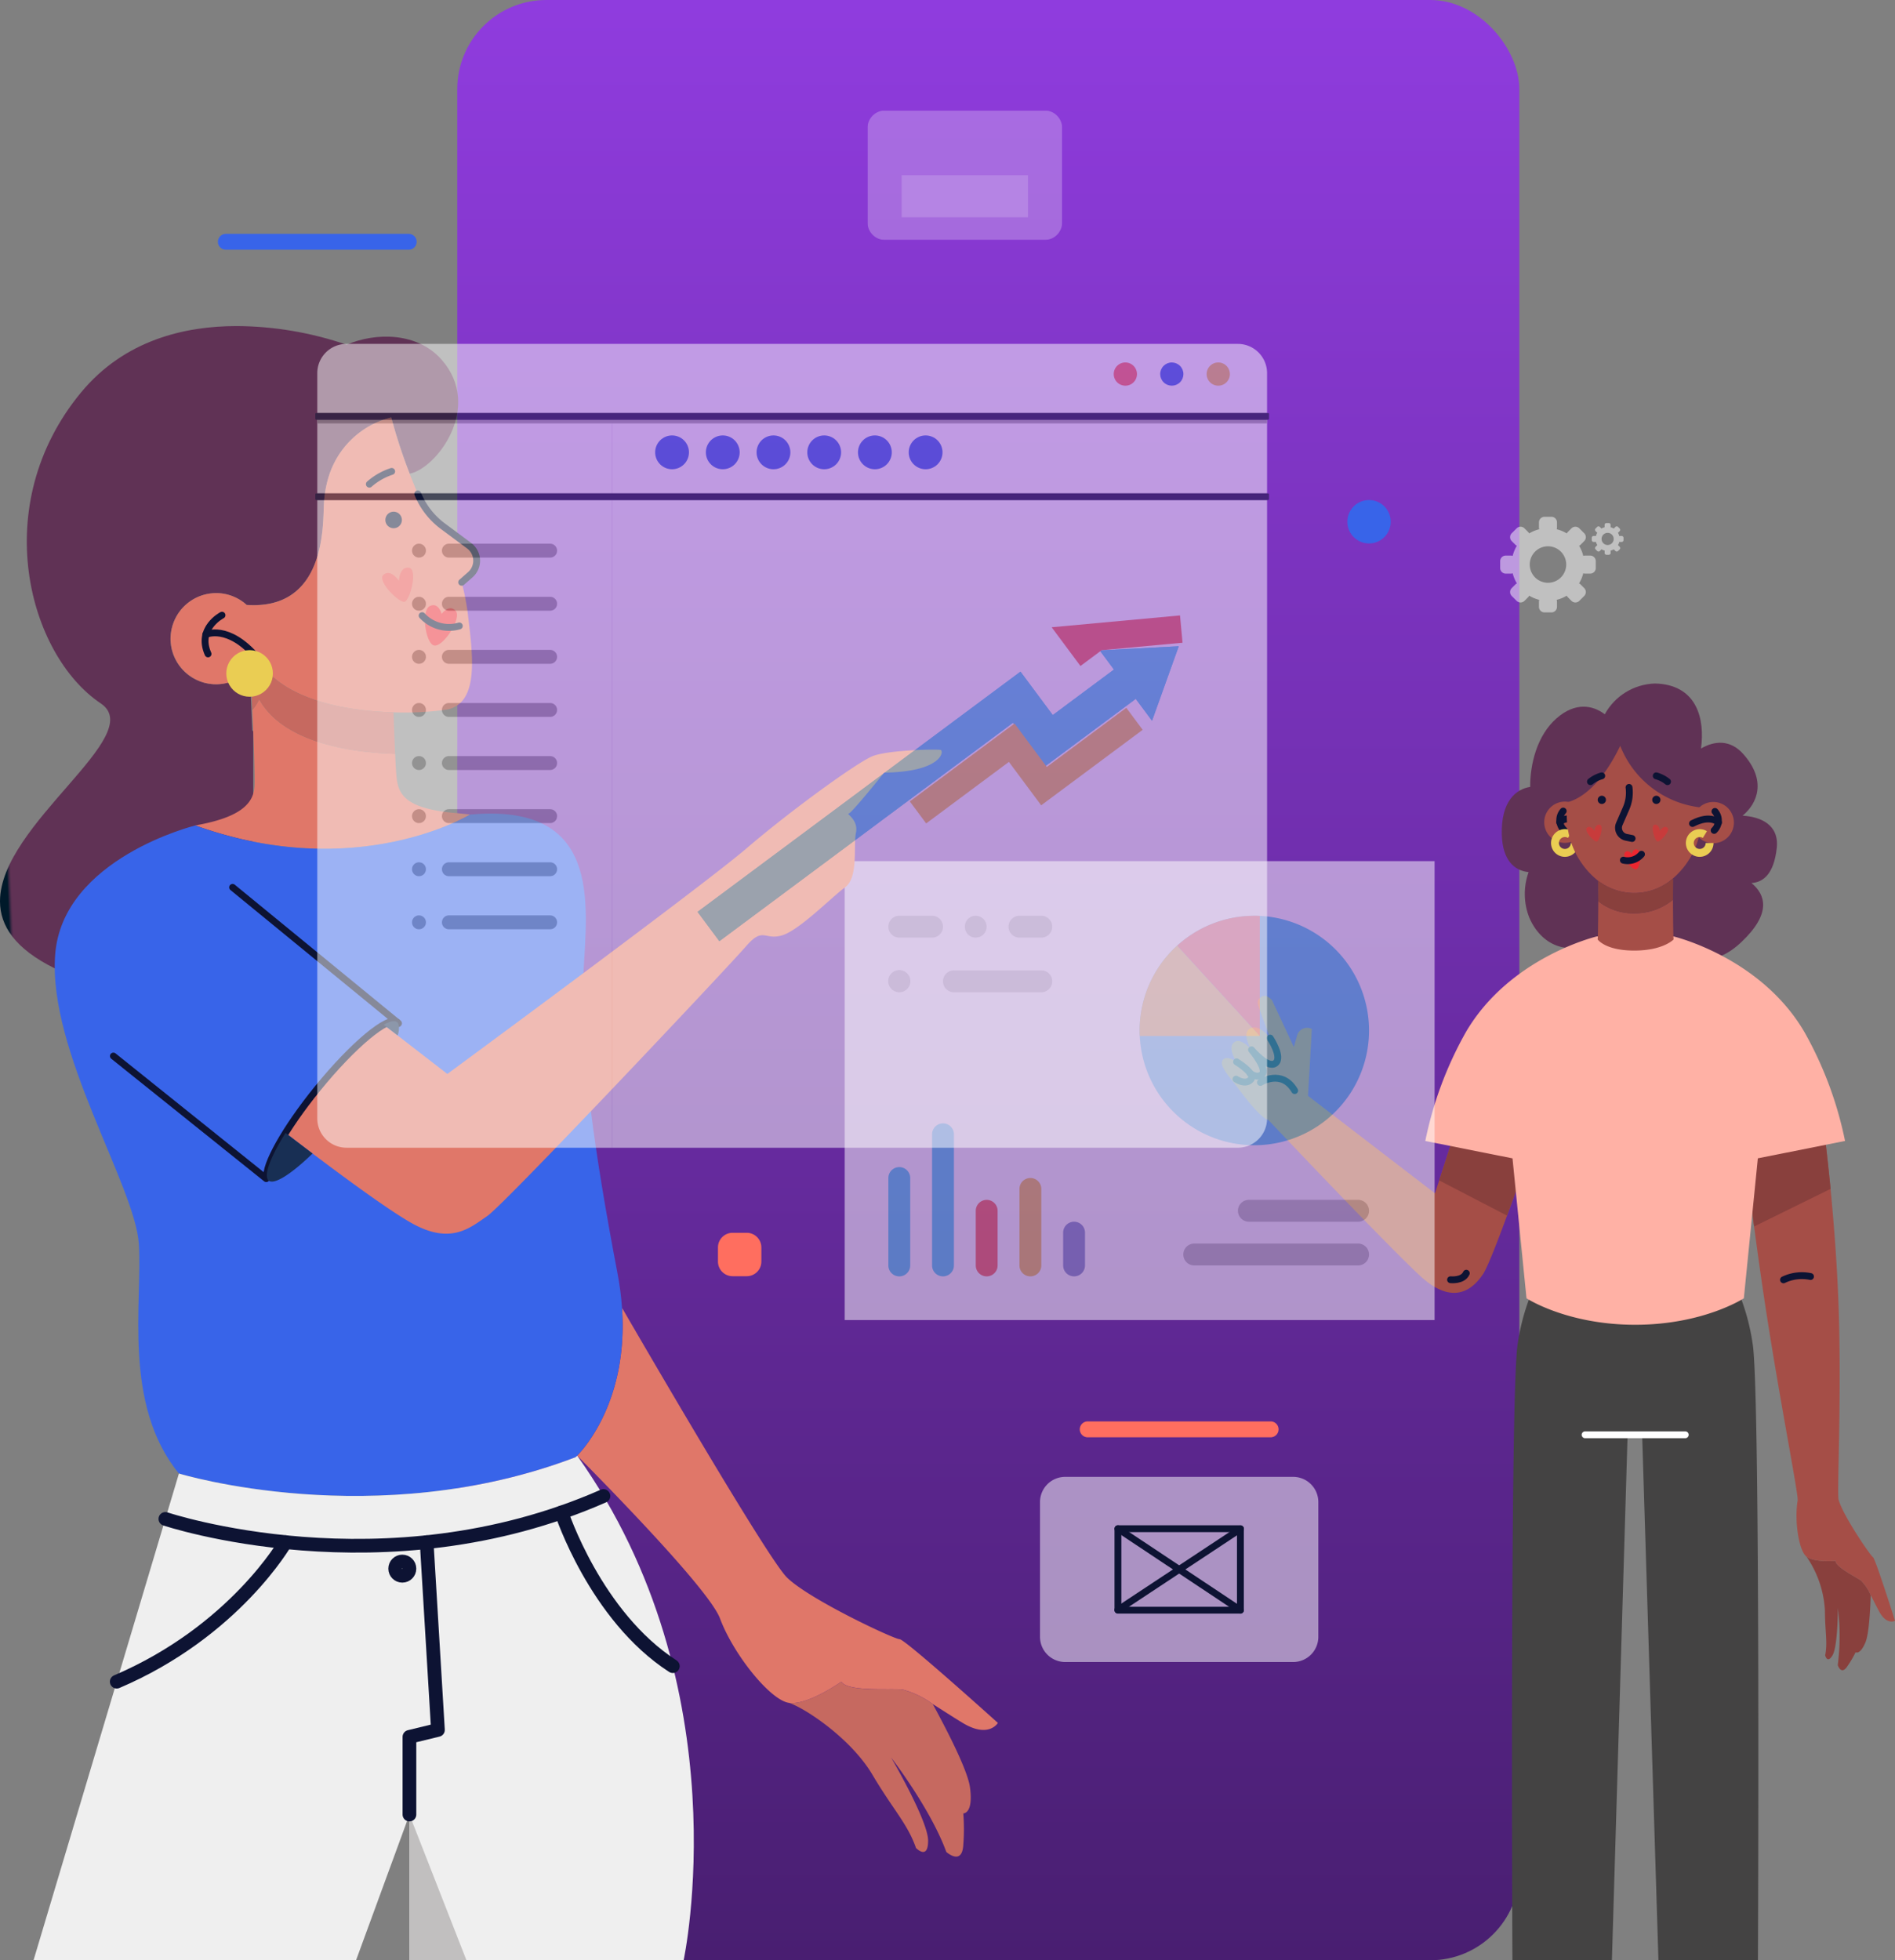 <svg xmlns="http://www.w3.org/2000/svg" xmlns:xlink="http://www.w3.org/1999/xlink" width="276.559" height="286" viewBox="0 0 276.559 286">
  <rect x="0" y="0" width="276.559" height="286" fill="#808080" stroke="none"/>
  <defs>
    <linearGradient id="linear-gradient" x1="0.5" x2="0.5" y2="1" gradientUnits="objectBoundingBox">
      <stop offset="0" stop-color="#903cdf"/>
      <stop offset="1" stop-color="#481e70"/>
    </linearGradient>
    <clipPath id="clip-path">
      <rect id="Rectángulo_424504" data-name="Rectángulo 424504" width="276.559" height="269.881" fill="none"/>
    </clipPath>
    <clipPath id="clip-path-3">
      <rect id="Rectángulo_424471" data-name="Rectángulo 424471" width="28.408" height="18.894" fill="none"/>
    </clipPath>
    <clipPath id="clip-path-5">
      <rect id="Rectángulo_424470" data-name="Rectángulo 424470" width="18.435" height="6.131" fill="none"/>
    </clipPath>
    <clipPath id="clip-path-7">
      <path id="Trazado_1066295" data-name="Trazado 1066295" d="M56.462,31.3a1.16,1.16,0,1,0,0,2.32h26.69a1.16,1.16,0,0,0,0-2.32Z" transform="translate(-55.302 -31.297)" fill="none"/>
    </clipPath>
    <linearGradient id="linear-gradient-2" x1="-1.096" y1="108.566" x2="-1.076" y2="108.566" gradientUnits="objectBoundingBox">
      <stop offset="0" stop-color="#389ee9"/>
      <stop offset="0.003" stop-color="#389ee9"/>
      <stop offset="1" stop-color="#3864e9"/>
    </linearGradient>
    <clipPath id="clip-path-9">
      <rect id="Rectángulo_424474" data-name="Rectángulo 424474" width="40.618" height="27.015" fill="none"/>
    </clipPath>
    <clipPath id="clip-path-10">
      <path id="Rectángulo_424478" data-name="Rectángulo 424478" d="M3.167,0h0A3.168,3.168,0,0,1,6.334,3.168v0A3.167,3.167,0,0,1,3.168,6.334h0A3.167,3.167,0,0,1,0,3.168v0A3.167,3.167,0,0,1,3.167,0Z" fill="none"/>
    </clipPath>
    <linearGradient id="linear-gradient-3" x1="-31.043" y1="33.634" x2="-30.952" y2="33.634" xlink:href="#linear-gradient-2"/>
    <clipPath id="clip-path-12">
      <rect id="Rectángulo_424479" data-name="Rectángulo 424479" width="17.996" height="13.949" fill="none"/>
    </clipPath>
    <clipPath id="clip-path-13">
      <path id="Trazado_1066305" data-name="Trazado 1066305" d="M396.2,149.888c-1.767-1.34-4.288-1.793-7.008.567-2.884,2.5-3.9,6.732-3.878,10.033-2.1.319-4.267,2.132-4.142,6.945.1,3.828,1.914,5.3,3.911,5.485a9.419,9.419,0,0,0,.107,6.659c1.973,4.553,6.47,5.545,9.459,3.161a3.933,3.933,0,0,0,2.906,4.161c4.906,1.8,8.141-.428,9.532-3.471,2.045,2.359,5.157,3.391,9.075-.325,4.369-4.143,3.529-6.869,1.447-8.59,1.744-.108,3.286-1.354,3.69-5.122.366-3.415-2.386-4.553-4.985-4.706,2.157-1.781,3.563-5.115.081-9.011-1.906-2.132-4.2-1.922-6.152-.788.582-4.27-.561-9.038-6.179-9.46-.194-.015-.386-.022-.577-.022a8.647,8.647,0,0,0-7.286,4.484" transform="translate(-381.168 -145.404)" fill="none"/>
    </clipPath>
    <linearGradient id="linear-gradient-4" x1="-3.641" y1="3.397" x2="-3.631" y2="3.397" gradientUnits="objectBoundingBox">
      <stop offset="0" stop-color="#00192a"/>
      <stop offset="0.297" stop-color="#27233b"/>
      <stop offset="0.585" stop-color="#462b49"/>
      <stop offset="0.829" stop-color="#593051"/>
      <stop offset="1" stop-color="#603255"/>
    </linearGradient>
    <linearGradient id="linear-gradient-5" x1="-56.062" y1="40.872" x2="-55.92" y2="40.872" gradientUnits="objectBoundingBox">
      <stop offset="0" stop-color="#eaa653"/>
      <stop offset="0.997" stop-color="#eacd53"/>
      <stop offset="1" stop-color="#eacd53"/>
    </linearGradient>
    <clipPath id="clip-path-15">
      <rect id="Rectángulo_424482" data-name="Rectángulo 424482" width="2.24" height="2.459" fill="none"/>
    </clipPath>
    <linearGradient id="linear-gradient-6" x1="-60.936" y1="40.872" x2="-60.793" y2="40.872" xlink:href="#linear-gradient-5"/>
    <clipPath id="clip-path-17">
      <rect id="Rectángulo_424485" data-name="Rectángulo 424485" width="86.091" height="66.959" fill="none"/>
    </clipPath>
    <clipPath id="clip-path-18">
      <path id="Trazado_1066355" data-name="Trazado 1066355" d="M11.843,64.366c-13.615,16.443-7.726,38.287,2.863,45.39C21.637,114.406.046,127.35,0,138.587v.07c.014,3.525,2.161,6.88,7.989,9.755,20.523,9.827,28.967-2.258,28.967-2.258v-32.3l-.144-.171-.393-8.874a6.615,6.615,0,0,1-4.594,2.146c-.223.01-.443.007-.661,0h-.027c-.211-.013-.42-.036-.626-.067l-.044-.006c-.2-.033-.4-.075-.592-.125l-.058-.014c-.19-.05-.376-.11-.559-.177l-.065-.023c-.18-.067-.355-.144-.528-.227l-.069-.032c-.169-.083-.334-.175-.5-.272l-.07-.042q-.237-.147-.462-.315l-.067-.05c-.148-.113-.29-.232-.428-.356l-.063-.058q-.2-.189-.392-.394l-.056-.063c-.124-.139-.242-.283-.354-.433-.016-.021-.032-.043-.048-.064-.111-.152-.216-.308-.315-.47l-.038-.066c-.1-.164-.189-.332-.273-.506l-.028-.062q-.124-.266-.227-.543l-.018-.054c-.067-.19-.127-.384-.177-.58,0-.014-.006-.029-.01-.043-.05-.2-.091-.409-.122-.619,0-.007,0-.016,0-.024-.03-.216-.052-.435-.062-.658v0h0q-.008-.179-.006-.359c0-.056.007-.11.01-.165,0-.108.01-.215.018-.322s.02-.213.035-.319c.016-.122.035-.243.058-.363.015-.078.031-.155.049-.231.034-.152.074-.3.117-.449.011-.035.022-.07.034-.1A6.648,6.648,0,0,1,30,93.844l.056-.012c.183-.041.367-.079.556-.105.11-.016.222-.021.333-.031s.2-.024.3-.028h.022l.022,0c.113,0,.224,0,.336,0h.109c.07,0,.139,0,.207,0,.12.006.237.024.355.037.1.012.2.018.3.034.118.019.234.048.351.074.1.021.193.036.287.062.117.03.229.071.343.108.091.029.183.053.271.087.116.043.226.1.339.144.083.036.168.067.249.107.116.056.226.121.338.184.073.041.149.078.221.121.118.072.231.154.344.233.059.041.122.079.181.122q.254.19.488.4c11.525.766,11.109-11.568,11.265-14.646a16.21,16.21,0,0,1,.825-4.457,12.809,12.809,0,0,1,9-8.264,77.629,77.629,0,0,0,2.692,8.223c3.927-.762,10.7-9.692,4.691-16.594-3.555-4.082-9.688-4.035-13.887-2.22A50.4,50.4,0,0,0,34.557,54.7c-7.611,0-16.4,2.045-22.714,9.669" transform="translate(0 -54.697)" fill="none"/>
    </clipPath>
    <linearGradient id="linear-gradient-7" x1="0.052" y1="2.25" x2="0.06" y2="2.25" xlink:href="#linear-gradient-4"/>
    <clipPath id="clip-path-20">
      <path id="Trazado_1066362" data-name="Trazado 1066362" d="M74.511,178.541s-16.5,10.093-40.106,1.594c0,0-19.389,4.781-20.452,18.858s11.686,33.731,12.218,42.23S23.78,264.6,32.014,274.688c0,0,28.685,8.765,57.9-2.39,0,0,.081-.075.223-.221,1.261-1.3,7.45-8.393,6.543-21.564a42.248,42.248,0,0,0-.658-5.04c-3.452-18.061-5.312-31.872-5.046-41.965.252-9.569,3.6-25.107-13.478-25.109-.935,0-1.928.047-2.989.143" transform="translate(-13.891 -178.398)" fill="none"/>
    </clipPath>
    <linearGradient id="linear-gradient-8" x1="-0.083" y1="1.592" x2="-0.076" y2="1.592" xlink:href="#linear-gradient-2"/>
    <clipPath id="clip-path-22">
      <rect id="Rectángulo_424490" data-name="Rectángulo 424490" width="4.527" height="5.005" fill="none"/>
    </clipPath>
    <clipPath id="clip-path-23">
      <path id="Trazado_1066372" data-name="Trazado 1066372" d="M60.811,136.931a3.4,3.4,0,1,0,.152,0c-.051,0-.1,0-.152,0" transform="translate(-57.556 -136.928)" fill="none"/>
    </clipPath>
    <linearGradient id="linear-gradient-9" x1="-4.523" y1="26.602" x2="-4.444" y2="26.602" xlink:href="#linear-gradient-5"/>
    <clipPath id="clip-path-25">
      <rect id="Rectángulo_424502" data-name="Rectángulo 424502" width="139.188" height="117.277" fill="none"/>
    </clipPath>
    <clipPath id="clip-path-26">
      <path id="Trazado_1066389" data-name="Trazado 1066389" d="M297.86,65.641a1.695,1.695,0,1,1-1.7-1.7,1.7,1.7,0,0,1,1.7,1.7" transform="translate(-294.47 -63.946)" fill="none"/>
    </clipPath>
    <linearGradient id="linear-gradient-10" x1="-49.953" y1="68.76" x2="-49.783" y2="68.76" xlink:href="#linear-gradient-2"/>
    <clipPath id="clip-path-27">
      <path id="Trazado_1066395" data-name="Trazado 1066395" d="M171.219,84.922a2.467,2.467,0,1,1-2.467-2.467,2.467,2.467,0,0,1,2.467,2.467" transform="translate(-166.285 -82.455)" fill="none"/>
    </clipPath>
    <linearGradient id="linear-gradient-11" x1="-19.378" y1="45.088" x2="-19.262" y2="45.088" xlink:href="#linear-gradient-2"/>
    <clipPath id="clip-path-28">
      <path id="Trazado_1066396" data-name="Trazado 1066396" d="M184.09,84.922a2.467,2.467,0,1,1-2.467-2.467,2.467,2.467,0,0,1,2.467,2.467" transform="translate(-179.156 -82.455)" fill="none"/>
    </clipPath>
    <linearGradient id="linear-gradient-12" x1="-20.878" y1="45.088" x2="-20.762" y2="45.088" xlink:href="#linear-gradient-2"/>
    <clipPath id="clip-path-29">
      <path id="Trazado_1066397" data-name="Trazado 1066397" d="M196.96,84.922a2.467,2.467,0,1,1-2.467-2.467,2.467,2.467,0,0,1,2.467,2.467" transform="translate(-192.027 -82.455)" fill="none"/>
    </clipPath>
    <linearGradient id="linear-gradient-13" x1="-22.381" y1="45.088" x2="-22.264" y2="45.088" xlink:href="#linear-gradient-2"/>
    <clipPath id="clip-path-30">
      <path id="Trazado_1066398" data-name="Trazado 1066398" d="M209.832,84.922a2.467,2.467,0,1,1-2.467-2.467,2.467,2.467,0,0,1,2.467,2.467" transform="translate(-204.898 -82.455)" fill="none"/>
    </clipPath>
    <linearGradient id="linear-gradient-14" x1="-23.881" y1="45.088" x2="-23.764" y2="45.088" xlink:href="#linear-gradient-2"/>
    <clipPath id="clip-path-31">
      <path id="Trazado_1066399" data-name="Trazado 1066399" d="M222.7,84.922a2.467,2.467,0,1,1-2.467-2.467,2.467,2.467,0,0,1,2.467,2.467" transform="translate(-217.769 -82.455)" fill="none"/>
    </clipPath>
    <linearGradient id="linear-gradient-15" x1="-25.381" y1="45.088" x2="-25.264" y2="45.088" xlink:href="#linear-gradient-2"/>
    <clipPath id="clip-path-32">
      <path id="Trazado_1066400" data-name="Trazado 1066400" d="M235.573,84.922a2.467,2.467,0,1,1-2.467-2.467,2.467,2.467,0,0,1,2.467,2.467" transform="translate(-230.639 -82.455)" fill="none"/>
    </clipPath>
    <linearGradient id="linear-gradient-16" x1="-26.878" y1="45.088" x2="-26.761" y2="45.088" xlink:href="#linear-gradient-2"/>
    <clipPath id="clip-path-33">
      <rect id="Rectángulo_424501" data-name="Rectángulo 424501" width="138.613" height="1.026" fill="none"/>
    </clipPath>
  </defs>
  <g id="Grupo_1229974" data-name="Grupo 1229974" transform="translate(-1007.04 -3130.225)">
    <rect id="Rectángulo_423677" data-name="Rectángulo 423677" width="155" height="286" rx="13" transform="translate(1073.774 3130.225)" fill="url(#linear-gradient)"/>
    <g id="Grupo_1229897" data-name="Grupo 1229897" transform="translate(974.156 3146.921)">
      <g id="Grupo_1229898" data-name="Grupo 1229898" transform="translate(32.884 -0.578)">
        <g id="Grupo_1229973" data-name="Grupo 1229973" clip-path="url(#clip-path)">
          <g id="Grupo_1229910" data-name="Grupo 1229910">
            <g id="Grupo_1229909" data-name="Grupo 1229909" clip-path="url(#clip-path)">
              <g id="Grupo_1229908" data-name="Grupo 1229908" transform="translate(126.606)" opacity="0.5">
                <g id="Grupo_1229907" data-name="Grupo 1229907">
                  <g id="Grupo_1229906" data-name="Grupo 1229906" clip-path="url(#clip-path-3)">
                    <g id="Grupo_1229899" data-name="Grupo 1229899" opacity="0.5">
                      <g id="Grupo_1229898-2" data-name="Grupo 1229898">
                        <g id="Grupo_1229897-2" data-name="Grupo 1229897" clip-path="url(#clip-path-3)">
                          <path id="Trazado_1066294" data-name="Trazado 1066294" d="M246.021,18.894H222.756a2.571,2.571,0,0,1-2.571-2.571V2.571A2.571,2.571,0,0,1,222.756,0h23.265a2.571,2.571,0,0,1,2.571,2.571V16.323a2.571,2.571,0,0,1-2.571,2.571" transform="translate(-220.185)" fill="#fff"/>
                        </g>
                      </g>
                    </g>
                    <g id="Grupo_1229905" data-name="Grupo 1229905" transform="translate(4.986 9.447)" opacity="0.5">
                      <g id="Grupo_1229904" data-name="Grupo 1229904">
                        <g id="Grupo_1229903" data-name="Grupo 1229903" clip-path="url(#clip-path-5)">
                          <g id="Grupo_1229902" data-name="Grupo 1229902" style="mix-blend-mode: multiply;isolation: isolate">
                            <g id="Grupo_1229901" data-name="Grupo 1229901">
                              <g id="Grupo_1229900" data-name="Grupo 1229900" clip-path="url(#clip-path-5)">
                                <rect id="Rectángulo_424468" data-name="Rectángulo 424468" width="18.435" height="6.131" fill="#fff"/>
                              </g>
                            </g>
                          </g>
                        </g>
                      </g>
                    </g>
                  </g>
                </g>
              </g>
            </g>
          </g>
          <g id="Grupo_1229912" data-name="Grupo 1229912" transform="translate(31.799 17.996)">
            <g id="Grupo_1229911" data-name="Grupo 1229911" clip-path="url(#clip-path-7)">
              <rect id="Rectángulo_424473" data-name="Rectángulo 424473" width="29.01" height="2.32" transform="translate(0 0)" fill="url(#linear-gradient-2)"/>
            </g>
          </g>
          <g id="Grupo_1229917" data-name="Grupo 1229917">
            <g id="Grupo_1229916" data-name="Grupo 1229916" clip-path="url(#clip-path)">
              <path id="Trazado_1066296" data-name="Trazado 1066296" d="M301.91,334.951H275.22a1.16,1.16,0,1,1,0-2.321h26.69a1.16,1.16,0,1,1,0,2.321" transform="translate(-116.476 -141.368)" fill="#ff6e5f"/>
              <g id="Grupo_1229915" data-name="Grupo 1229915" transform="translate(151.781 199.355)" opacity="0.5">
                <g id="Grupo_1229914" data-name="Grupo 1229914">
                  <g id="Grupo_1229913" data-name="Grupo 1229913" clip-path="url(#clip-path-9)">
                    <path id="Trazado_1066297" data-name="Trazado 1066297" d="M300.907,373.719H267.643a3.677,3.677,0,0,1-3.677-3.677V350.381a3.676,3.676,0,0,1,3.677-3.677h33.265a3.676,3.676,0,0,1,3.677,3.677v19.662a3.677,3.677,0,0,1-3.677,3.677" transform="translate(-263.967 -346.704)" fill="#fff"/>
                  </g>
                </g>
              </g>
              <rect id="Rectángulo_424475" data-name="Rectángulo 424475" width="17.873" height="11.887" transform="translate(163.153 206.919)" fill="none" stroke="#0d1333" stroke-linecap="round" stroke-linejoin="round" stroke-width="1"/>
              <line id="Línea_4666" data-name="Línea 4666" x2="17.873" y2="11.887" transform="translate(163.153 206.919)" fill="none" stroke="#0d1333" stroke-linecap="round" stroke-linejoin="round" stroke-width="1"/>
              <line id="Línea_4667" data-name="Línea 4667" x1="17.905" y2="11.837" transform="translate(163.137 206.943)" fill="none" stroke="#0d1333" stroke-linecap="round" stroke-linejoin="round" stroke-width="1"/>
            </g>
          </g>
          <g id="Grupo_1229919" data-name="Grupo 1229919" transform="translate(196.631 56.836)">
            <g id="Grupo_1229918" data-name="Grupo 1229918" clip-path="url(#clip-path-10)">
              <rect id="Rectángulo_424477" data-name="Rectángulo 424477" width="6.334" height="6.334" transform="translate(0)" fill="url(#linear-gradient-3)"/>
            </g>
          </g>
          <g id="Grupo_1229924" data-name="Grupo 1229924">
            <g id="Grupo_1229923" data-name="Grupo 1229923" clip-path="url(#clip-path)">
              <path id="Trazado_1066298" data-name="Trazado 1066298" d="M186.43,291.11h-2.069a2.139,2.139,0,0,1-2.133-2.132v-2.069a2.139,2.139,0,0,1,2.133-2.133h2.069a2.139,2.139,0,0,1,2.132,2.133v2.069a2.139,2.139,0,0,1-2.132,2.132" transform="translate(-77.447 -121.03)" fill="#ff6e5f"/>
              <g id="Grupo_1229922" data-name="Grupo 1229922" transform="translate(218.934 59.282)" opacity="0.5">
                <g id="Grupo_1229921" data-name="Grupo 1229921">
                  <g id="Grupo_1229920" data-name="Grupo 1229920" clip-path="url(#clip-path-12)">
                    <path id="Trazado_1066299" data-name="Trazado 1066299" d="M408.358,106.568h-.252a.271.271,0,0,0-.087.017,1.753,1.753,0,0,0-.2-.492.257.257,0,0,0,.074-.049l.178-.178a.27.27,0,0,0,0-.381l-.237-.237a.27.27,0,0,0-.381,0l-.178.178a.252.252,0,0,0-.048.073,1.742,1.742,0,0,0-.493-.205.264.264,0,0,0,.017-.085v-.252a.27.27,0,0,0-.269-.27h-.336a.27.27,0,0,0-.27.27v.252a.276.276,0,0,0,.017.085,1.735,1.735,0,0,0-.492.205.263.263,0,0,0-.048-.073l-.179-.178a.27.27,0,0,0-.381,0l-.237.237a.27.27,0,0,0,0,.381l.178.178a.26.26,0,0,0,.074.049,1.76,1.76,0,0,0-.2.492.272.272,0,0,0-.087-.017h-.252a.27.27,0,0,0-.269.27v.335a.27.27,0,0,0,.269.27h.252a.251.251,0,0,0,.089-.018,1.753,1.753,0,0,0,.205.492.257.257,0,0,0-.076.051l-.179.178a.27.27,0,0,0,0,.381l.237.237a.27.27,0,0,0,.381,0l.179-.178a.275.275,0,0,0,.051-.078,1.746,1.746,0,0,0,.49.2.263.263,0,0,0-.018.09v.252a.27.27,0,0,0,.27.27h.336a.27.27,0,0,0,.269-.27V108.8a.26.26,0,0,0-.018-.09,1.759,1.759,0,0,0,.49-.2.263.263,0,0,0,.052.077l.178.178a.27.27,0,0,0,.381,0l.237-.237a.269.269,0,0,0,0-.381l-.178-.178a.257.257,0,0,0-.077-.051,1.73,1.73,0,0,0,.205-.491.267.267,0,0,0,.089.018h.252a.27.27,0,0,0,.27-.27v-.335a.27.27,0,0,0-.27-.27m-2.048,1.318a.884.884,0,1,1,.884-.884.884.884,0,0,1-.884.884" transform="translate(-390.631 -103.774)" fill="#fff"/>
                    <path id="Trazado_1066300" data-name="Trazado 1066300" d="M393.9,108.759h-.759a.807.807,0,0,0-.254.044,5.273,5.273,0,0,0-.608-1.474.806.806,0,0,0,.209-.147l.536-.536a.81.81,0,0,0,0-1.147l-.714-.714a.81.81,0,0,0-1.147,0l-.536.536a.826.826,0,0,0-.145.206,5.271,5.271,0,0,0-1.474-.612.805.805,0,0,0,.043-.248v-.758a.811.811,0,0,0-.811-.811h-1.01a.811.811,0,0,0-.811.811v.758a.805.805,0,0,0,.043.248,5.271,5.271,0,0,0-1.474.612.8.8,0,0,0-.145-.206l-.536-.536a.81.81,0,0,0-1.147,0l-.714.714a.81.81,0,0,0,0,1.147l.536.536a.818.818,0,0,0,.209.147,5.281,5.281,0,0,0-.608,1.474.8.8,0,0,0-.254-.044h-.758a.811.811,0,0,0-.811.811v1.009a.81.81,0,0,0,.811.811h.758a.8.8,0,0,0,.258-.045,5.257,5.257,0,0,0,.612,1.471.792.792,0,0,0-.217.151l-.536.536a.812.812,0,0,0,0,1.147l.714.714a.811.811,0,0,0,1.147,0l.536-.536a.808.808,0,0,0,.153-.22,5.267,5.267,0,0,0,1.471.609.8.8,0,0,0-.048.264v.758a.811.811,0,0,0,.811.811h1.01a.811.811,0,0,0,.811-.811v-.758a.806.806,0,0,0-.048-.264,5.288,5.288,0,0,0,1.472-.609.805.805,0,0,0,.152.22l.536.536a.811.811,0,0,0,1.147,0l.714-.714a.811.811,0,0,0,0-1.147l-.536-.536a.8.8,0,0,0-.217-.151,5.277,5.277,0,0,0,.613-1.471.8.8,0,0,0,.258.045h.759a.811.811,0,0,0,.81-.811V109.57a.811.811,0,0,0-.81-.811m-6.165,3.967a2.661,2.661,0,1,1,2.661-2.661,2.661,2.661,0,0,1-2.661,2.661" transform="translate(-380.756 -103.1)" fill="#fff"/>
                  </g>
                </g>
              </g>
              <path id="Trazado_1066301" data-name="Trazado 1066301" d="M462.749,367.559s-3.1.266-4.241-.619a15.3,15.3,0,0,1,2.692,7.9c.013,3.167.413,4.58.035,6.5,0,0,.3,1.3,1.077-.01s.777-6.879.777-6.879a33.3,33.3,0,0,1-.018,8.32s.487,1.54,1.385.194a15.524,15.524,0,0,0,1.216-2.069s.653.438,1.444-1.454c.5-1.2.692-4.572.766-6.887a6.784,6.784,0,0,0-1.417-2.116c-.749-.547-3.715-1.969-3.715-2.88" transform="translate(-194.866 -155.95)" fill="#89403d"/>
              <path id="Trazado_1066302" data-name="Trazado 1066302" d="M454.165,258.848H442.237s1.448,13.262,3.487,26.472c2.065,13.377,4.72,26.709,4.583,27.483-.5,2.862.145,7.313,1.285,8.2s4.241.619,4.241.619c0,.91,2.966,2.333,3.715,2.88a6.784,6.784,0,0,1,1.417,2.116c.372.716.777,1.541,1.236,2.389,1.1,2.041,2.309,1.357,2.309,1.357s-2.861-9.071-3.219-9.281-4.425-6.135-5.016-8.41c-.255-.984.471-14.9,0-28.224-.459-13.085-2.114-25.6-2.114-25.6" transform="translate(-187.951 -110.011)" fill="#a54e47"/>
              <path id="Trazado_1066303" data-name="Trazado 1066303" d="M456.616,295.776a6.185,6.185,0,0,0-3.938.48" transform="translate(-192.389 -125.65)" fill="none" stroke="#0d1333" stroke-linecap="round" stroke-linejoin="round" stroke-width="1"/>
              <path id="Trazado_1066304" data-name="Trazado 1066304" d="M454.165,258.848H442.237s.658,6.022,1.711,13.989l11.162-5.491c-.5-5.1-.944-8.5-.944-8.5" transform="translate(-187.951 -110.011)" fill="#89403d"/>
            </g>
          </g>
          <g id="Grupo_1229926" data-name="Grupo 1229926" transform="translate(219.171 83.607)">
            <g id="Grupo_1229925" data-name="Grupo 1229925" clip-path="url(#clip-path-13)">
              <rect id="Rectángulo_424481" data-name="Rectángulo 424481" width="57.808" height="56.826" transform="matrix(0.5, -0.866, 0.866, 0.5, -18.869, 32.475)" fill="url(#linear-gradient-4)"/>
            </g>
          </g>
          <g id="Grupo_1229937" data-name="Grupo 1229937">
            <g id="Grupo_1229936" data-name="Grupo 1229936" clip-path="url(#clip-path)">
              <path id="Trazado_1066306" data-name="Trazado 1066306" d="M419.655,393.637h-14.52l-2.378-76.66h-2.123l-2.29,76.66H383.824s-.375-82.169.751-89.8a32.111,32.111,0,0,1,4.632-12.643c10.045,5.945,25.066,0,25.066,0a32.122,32.122,0,0,1,4.632,12.643c1.126,7.636.751,89.8.751,89.8" transform="translate(-163.1 -123.756)" fill="#444343"/>
              <line id="Línea_4668" data-name="Línea 4668" x1="14.619" transform="translate(231.33 193.215)" fill="none" stroke="#fff" stroke-linecap="round" stroke-linejoin="round" stroke-width="1"/>
              <path id="Trazado_1066307" data-name="Trazado 1066307" d="M356.594,242.793a25.6,25.6,0,0,1-11.51-1.241l-3.862,11.912-18.532-14.227.564-9.751a1.507,1.507,0,0,0-2.152.946l-.478,1.681-3.19-6.838s-.814-.917-1.443-.539-.721.727-.591,1.238,1.776,4.841,1.776,4.841-1.68-2.183-2.963-1.385.243,3.092.243,3.092-1.567-1.885-2.561-1.088.361,2.845.361,2.845-1.333-.965-1.935-.341.169,1.661,1.711,3.589c.52.651,3.48,4.843,4.888,5.246,0,0,16.245,17.2,21.993,22.6,1.7,1.6,5.886,5.046,9.339-.152,1.607-2.419,8.582-22.9,8.344-22.424" transform="translate(-131.799 -95.474)" fill="#a54e47"/>
              <path id="Trazado_1066308" data-name="Trazado 1066308" d="M380.039,255.289a25.612,25.612,0,0,1-11.51-1.241l-3.25,10.024,9.9,5.137c2.394-6.505,5-14.215,4.855-13.92" transform="translate(-155.244 -107.971)" fill="#89403d"/>
              <path id="Trazado_1066309" data-name="Trazado 1066309" d="M320.226,235.374s1.879,2.826.753,3.672-3.473-1.965-3.473-1.965,2.452,2.893,1.47,3.638c-.735.558-1.676-.2-1.676-.2" transform="translate(-134.853 -100.034)" fill="none" stroke="#0d1333" stroke-linecap="round" stroke-linejoin="round" stroke-width="1"/>
              <path id="Trazado_1066310" data-name="Trazado 1066310" d="M319.908,246.164s3.122-2,5,1.192" transform="translate(-135.961 -104.356)" fill="none" stroke="#0d1333" stroke-linecap="round" stroke-linejoin="round" stroke-width="1"/>
              <path id="Trazado_1066311" data-name="Trazado 1066311" d="M313.712,243.919s1.359.923,2.156.068-2.073-2.59-2.073-2.59" transform="translate(-133.328 -102.593)" fill="none" stroke="#0d1333" stroke-linecap="round" stroke-linejoin="round" stroke-width="1"/>
              <path id="Trazado_1066312" data-name="Trazado 1066312" d="M368.164,295.984s1.791.2,2.3-.947" transform="translate(-156.47 -125.391)" fill="none" stroke="#0d1333" stroke-linecap="round" stroke-linejoin="round" stroke-width="1"/>
              <path id="Trazado_1066313" data-name="Trazado 1066313" d="M397.965,178.378a3.01,3.01,0,1,1-3.01-3.01,3.01,3.01,0,0,1,3.01,3.01" transform="translate(-166.577 -74.532)" fill="#a54e47"/>
              <path id="Trazado_1066314" data-name="Trazado 1066314" d="M396.37,177.768a1.991,1.991,0,0,0,.118,2.766" transform="translate(-168.235 -75.552)" fill="none" stroke="#0d1333" stroke-linecap="round" stroke-linejoin="round" stroke-width="1"/>
              <path id="Trazado_1066315" data-name="Trazado 1066315" d="M395.853,180.207s1.1-1.258,3.8.136" transform="translate(-168.238 -76.367)" fill="none" stroke="#0d1333" stroke-linecap="round" stroke-linejoin="round" stroke-width="1"/>
              <path id="Trazado_1066316" data-name="Trazado 1066316" d="M397.707,184.375a2.019,2.019,0,1,1-.96-1.719l-.6.979a.869.869,0,1,0,.413.74Z" transform="translate(-167.31 -77.501)" fill="url(#linear-gradient-5)"/>
              <path id="Trazado_1066317" data-name="Trazado 1066317" d="M417.31,170.213h0a14.315,14.315,0,0,1-11.843-9c-2.9,5.99-5.912,7.744-7.692,8.235a13.677,13.677,0,0,0-.107,1.694,12.125,12.125,0,0,0,4.565,9.751c0-.03,0-.031,0,0a8.759,8.759,0,0,0,5.273,1.8,8.649,8.649,0,0,0,4.551-1.312h0c.128-.076.248-.159.37-.24a12.031,12.031,0,0,0,4.915-10c0-.312-.014-.62-.035-.926" transform="translate(-169.009 -68.515)" fill="#a54e47"/>
              <path id="Trazado_1066318" data-name="Trazado 1066318" d="M412.779,179.215l-.85-.171a1.412,1.412,0,0,1-1.018-1.948l.99-2.274a5.766,5.766,0,0,0,.429-3.062" transform="translate(-174.588 -72.998)" fill="none" stroke="#0d1333" stroke-linecap="round" stroke-linejoin="round" stroke-width="1"/>
              <g id="Grupo_1229929" data-name="Grupo 1229929" transform="translate(231.499 104.2)" opacity="0.5">
                <g id="Grupo_1229928" data-name="Grupo 1229928">
                  <g id="Grupo_1229927" data-name="Grupo 1229927" clip-path="url(#clip-path-15)">
                    <path id="Trazado_1066319" data-name="Trazado 1066319" d="M404.565,181.228c-.673-.124-.761.91-.761.91s-.526-.895-1.08-.493,1.033,2.117,1.428,2.027,1.087-2.321.413-2.445" transform="translate(-402.607 -181.218)" fill="#eb2730"/>
                  </g>
                </g>
              </g>
              <path id="Trazado_1066320" data-name="Trazado 1066320" d="M405.32,168.833a4.607,4.607,0,0,0-1.647.846" transform="translate(-171.561 -71.754)" fill="none" stroke="#0d1333" stroke-linecap="round" stroke-linejoin="round" stroke-width="1"/>
              <path id="Trazado_1066321" data-name="Trazado 1066321" d="M413.36,188.143s-.577-.727-1.023-.176,1.04,2.611,1.675,2.421c.6-.179.841-2.574.164-2.854-.638-.264-.816.608-.816.608" transform="translate(-175.208 -79.681)" fill="#eb2730"/>
              <path id="Trazado_1066322" data-name="Trazado 1066322" d="M412.031,189.592a2.638,2.638,0,0,0,2.644-.863" transform="translate(-175.113 -80.21)" fill="none" stroke="#0d1333" stroke-linecap="round" stroke-linejoin="round" stroke-width="1"/>
              <g id="Grupo_1229932" data-name="Grupo 1229932" transform="translate(241.201 104.2)" opacity="0.5">
                <g id="Grupo_1229931" data-name="Grupo 1229931">
                  <g id="Grupo_1229930" data-name="Grupo 1229930" clip-path="url(#clip-path-15)">
                    <path id="Trazado_1066323" data-name="Trazado 1066323" d="M419.762,181.228c.673-.124.761.91.761.91s.526-.895,1.08-.493-1.033,2.117-1.428,2.027-1.087-2.321-.413-2.445" transform="translate(-419.48 -181.218)" fill="#eb2730"/>
                  </g>
                </g>
              </g>
              <path id="Trazado_1066324" data-name="Trazado 1066324" d="M420.37,168.833a4.607,4.607,0,0,1,1.647.846" transform="translate(-178.658 -71.754)" fill="none" stroke="#0d1333" stroke-linecap="round" stroke-linejoin="round" stroke-width="1"/>
              <path id="Trazado_1066325" data-name="Trazado 1066325" d="M419.356,174.482a.6.6,0,1,0,.6-.6.6.6,0,0,0-.6.6" transform="translate(-178.227 -73.902)" fill="#0d1333"/>
              <path id="Trazado_1066326" data-name="Trazado 1066326" d="M406.727,174.482a.6.6,0,1,1-.6-.6.6.6,0,0,1,.6.6" transform="translate(-172.353 -73.902)" fill="#0d1333"/>
              <path id="Trazado_1066327" data-name="Trazado 1066327" d="M424.657,196.137v0" transform="translate(-180.48 -83.358)" fill="#f4dfb5"/>
              <path id="Trazado_1066328" data-name="Trazado 1066328" d="M424.67,194.889c0,.228-.009.47-.013.718,0-.248.009-.489.013-.718" transform="translate(-180.48 -82.828)" fill="#ddc497"/>
              <path id="Trazado_1066329" data-name="Trazado 1066329" d="M405.607,195.437h0c.017.925.03,2,.026,2.988,0-.99-.009-2.064-.026-2.988" transform="translate(-172.383 -83.061)" fill="#ddc497"/>
              <path id="Trazado_1066330" data-name="Trazado 1066330" d="M424.623,198.515h0c0-.783.007-1.606.02-2.359-.012.753-.021,1.577-.02,2.359" transform="translate(-180.465 -83.366)" fill="#ddc497"/>
              <path id="Trazado_1066331" data-name="Trazado 1066331" d="M405.6,195.273l0,.094,0-.094" transform="translate(-172.382 -82.991)" fill="#f4897d"/>
              <path id="Trazado_1066332" data-name="Trazado 1066332" d="M423.068,195.87c-.122.081-.242.164-.37.24q.187-.116.37-.24" transform="translate(-179.647 -83.245)" fill="#f4897d"/>
              <path id="Trazado_1066333" data-name="Trazado 1066333" d="M429.617,178.47a3.01,3.01,0,1,0,3.01-3.01,3.01,3.01,0,0,0-3.01,3.01" transform="translate(-182.588 -74.571)" fill="#a54e47"/>
              <path id="Trazado_1066334" data-name="Trazado 1066334" d="M435.188,177.86a1.991,1.991,0,0,1-.118,2.766" transform="translate(-184.905 -75.591)" fill="none" stroke="#0d1333" stroke-linecap="round" stroke-linejoin="round" stroke-width="1"/>
              <path id="Trazado_1066335" data-name="Trazado 1066335" d="M433.37,180.3s-1.1-1.258-3.8.136" transform="translate(-182.567 -76.406)" fill="none" stroke="#0d1333" stroke-linecap="round" stroke-linejoin="round" stroke-width="1"/>
              <path id="Trazado_1066336" data-name="Trazado 1066336" d="M431.929,184.375a2.019,2.019,0,1,1-.96-1.719l-.6.979a.869.869,0,1,0,.413.74Z" transform="translate(-181.854 -77.501)" fill="url(#linear-gradient-6)"/>
              <path id="Trazado_1066337" data-name="Trazado 1066337" d="M376.525,262.374l-2.042-20.419-12.726-2.535A54.221,54.221,0,0,1,367.7,223.5c6.418-10.939,19.107-13.929,19.107-13.929h11.158s12.69,2.99,19.107,13.929a54.235,54.235,0,0,1,5.943,15.916l-12.726,2.535-2.042,20.419s-5.9,3.865-15.861,3.865-15.862-3.865-15.862-3.865" transform="translate(-153.747 -89.07)" fill="#ffb1a5"/>
              <path id="Trazado_1066338" data-name="Trazado 1066338" d="M416.583,206.058c-.061-.619-.083-4.7-.085-5.8a8.69,8.69,0,0,1-5.634,1.982v0h-.048v0a8.142,8.142,0,0,1-5.223-1.766c0,1.014-.027,5-.083,5.583,0,0,1.084,1.622,5.33,1.622s5.746-1.622,5.746-1.622" transform="translate(-172.341 -85.11)" fill="#a54e47"/>
              <path id="Trazado_1066339" data-name="Trazado 1066339" d="M410.857,199.96h.049v0a8.689,8.689,0,0,0,5.634-1.982c0-.782.008-1.606.02-2.359v-.011c0-.248.009-.489.013-.717a8.8,8.8,0,0,1-.77.564c-.121.083-.245.163-.37.24l0,0a8.651,8.651,0,0,1-4.551,1.312,8.765,8.765,0,0,1-5.273-1.8c.017.924.03,2,.026,2.988a8.14,8.14,0,0,0,5.223,1.766v0" transform="translate(-172.383 -82.828)" fill="#89403d"/>
              <g id="Grupo_1229935" data-name="Grupo 1229935" transform="translate(123.273 109.52)" opacity="0.5">
                <g id="Grupo_1229934" data-name="Grupo 1229934">
                  <g id="Grupo_1229933" data-name="Grupo 1229933" clip-path="url(#clip-path-17)">
                    <rect id="Rectángulo_424484" data-name="Rectángulo 424484" width="86.09" height="66.959" transform="translate(0.001 -0.001)" fill="#fff"/>
                    <path id="Trazado_1066340" data-name="Trazado 1066340" d="M269.841,288.343V283.56a1.594,1.594,0,1,1,3.188,0v4.783a1.594,1.594,0,1,1-3.188,0" transform="translate(-237.956 -229.356)" fill="#8995c7"/>
                    <path id="Trazado_1066341" data-name="Trazado 1066341" d="M258.75,283.63v-11.16a1.594,1.594,0,1,1,3.188,0v11.16a1.594,1.594,0,1,1-3.188,0" transform="translate(-233.242 -224.643)" fill="#efc459"/>
                    <path id="Trazado_1066342" data-name="Trazado 1066342" d="M247.66,285.987v-7.971a1.594,1.594,0,1,1,3.188,0v7.971a1.594,1.594,0,1,1-3.188,0" transform="translate(-228.529 -226.999)" fill="#f76c5e"/>
                    <path id="Trazado_1066343" data-name="Trazado 1066343" d="M236.57,277.738V258.607a1.594,1.594,0,0,1,3.188,0v19.131a1.594,1.594,0,1,1-3.188,0" transform="translate(-223.815 -218.751)" fill="#55cdf2"/>
                    <path id="Trazado_1066344" data-name="Trazado 1066344" d="M225.479,282.452V269.7a1.594,1.594,0,1,1,3.188,0v12.754a1.594,1.594,0,1,1-3.188,0" transform="translate(-219.102 -223.464)" fill="#55cdf2"/>
                    <path id="Trazado_1066345" data-name="Trazado 1066345" d="M314.2,278.016a1.592,1.592,0,0,1,1.594-1.594H331.74a1.594,1.594,0,1,1,0,3.188H315.8a1.593,1.593,0,0,1-1.594-1.594" transform="translate(-256.809 -227)" fill="#c0c1bf"/>
                    <path id="Trazado_1066346" data-name="Trazado 1066346" d="M300.34,289.106a1.592,1.592,0,0,1,1.594-1.594h23.914a1.594,1.594,0,1,1,0,3.188H301.934a1.593,1.593,0,0,1-1.594-1.595" transform="translate(-250.918 -231.713)" fill="#c0c1bf"/>
                    <path id="Trazado_1066347" data-name="Trazado 1066347" d="M239.342,219.79a1.593,1.593,0,0,1,1.594-1.594h12.754a1.594,1.594,0,0,1,0,3.189H240.936a1.593,1.593,0,0,1-1.594-1.594" transform="translate(-224.993 -202.254)" fill="#c0c1bf"/>
                    <path id="Trazado_1066348" data-name="Trazado 1066348" d="M225.941,220.937a1.617,1.617,0,1,1,1.132.462,1.677,1.677,0,0,1-1.132-.462" transform="translate(-219.102 -202.268)" fill="#c0c1bf"/>
                    <path id="Trazado_1066349" data-name="Trazado 1066349" d="M225.479,205.927a1.593,1.593,0,0,1,1.594-1.594h4.783a1.594,1.594,0,0,1,0,3.189h-4.783a1.593,1.593,0,0,1-1.594-1.6" transform="translate(-219.102 -196.362)" fill="#c0c1bf"/>
                    <path id="Trazado_1066350" data-name="Trazado 1066350" d="M255.978,205.927a1.593,1.593,0,0,1,1.594-1.594h3.188a1.594,1.594,0,1,1,0,3.189h-3.188a1.593,1.593,0,0,1-1.594-1.6" transform="translate(-232.064 -196.362)" fill="#c0c1bf"/>
                    <path id="Trazado_1066351" data-name="Trazado 1066351" d="M245.349,207.074a1.677,1.677,0,0,1-.462-1.132,1.64,1.64,0,0,1,.462-1.132,1.594,1.594,0,1,1,0,2.264" transform="translate(-227.35 -196.376)" fill="#c0c1bf"/>
                    <path id="Trazado_1066352" data-name="Trazado 1066352" d="M322.729,221.072a16.74,16.74,0,1,1-16.74-16.74,16.74,16.74,0,0,1,16.74,16.74" transform="translate(-246.204 -196.361)" fill="#55cdf2"/>
                    <path id="Trazado_1066353" data-name="Trazado 1066353" d="M294.715,211.928h.029l12.016,13.137c-.011.013-.014.032-.033.032H289.289l-.022-.021a16.7,16.7,0,0,1,5.448-13.148" transform="translate(-246.204 -199.59)" fill="#efc459"/>
                    <path id="Trazado_1066354" data-name="Trazado 1066354" d="M298.755,208.7h0c.154-.139.312-.274.47-.409.051-.043.1-.087.153-.131.143-.118.29-.231.437-.345.071-.055.14-.11.212-.164.14-.1.283-.2.426-.3.083-.058.164-.117.248-.173.139-.093.28-.182.421-.271.093-.058.185-.117.278-.174.138-.084.278-.163.419-.243.1-.057.2-.114.3-.169.137-.074.277-.144.416-.215q.164-.082.33-.162.205-.1.414-.189.176-.078.354-.151c.137-.057.275-.112.414-.165.124-.047.248-.093.373-.137s.275-.1.413-.141.263-.083.4-.123.272-.08.409-.117.279-.072.42-.106.269-.067.4-.1.294-.059.443-.087c.132-.025.263-.051.4-.072.156-.026.315-.046.473-.067.128-.017.254-.036.382-.051.168-.018.337-.031.507-.045.121-.01.241-.023.363-.029.189-.011.381-.016.572-.02.1,0,.205-.009.309-.01.3,0,.593,0,.892.017l.022.022v17.438c0,.014-.018.016-.026.026L298.784,208.7Z" transform="translate(-250.244 -196.362)" fill="#f76c5e"/>
                  </g>
                </g>
              </g>
            </g>
          </g>
          <g id="Grupo_1229939" data-name="Grupo 1229939" transform="translate(0 31.451)">
            <g id="Grupo_1229938" data-name="Grupo 1229938" clip-path="url(#clip-path-18)">
              <rect id="Rectángulo_424487" data-name="Rectángulo 424487" width="76.764" height="106.635" transform="translate(-6.345 0.202) rotate(-2.533)" fill="url(#linear-gradient-7)"/>
            </g>
          </g>
          <g id="Grupo_1229941" data-name="Grupo 1229941">
            <g id="Grupo_1229940" data-name="Grupo 1229940" clip-path="url(#clip-path)">
              <path id="Trazado_1066356" data-name="Trazado 1066356" d="M77.886,157.34c-7-.313-15.736-2.1-18.972-7.911L58.9,149.4a6.669,6.669,0,0,1-1.015,1.56c0-.029,0-.058,0-.087.213,4.661.4,9.762.324,11.185-.124,2.353-1.7,4.532-8.639,5.75,23.607,8.5,40.106-1.593,40.106-1.593-.7-.068-1.349-.149-2.1-.213-7.02-.6-8.259-2.529-8.59-4.862-.085-.6-.173-2.023-.257-3.832,0,.019,0,.04,0,.059-.279-.008-.561-.018-.846-.03" transform="translate(-21.066 -63.497)" fill="#e07769"/>
              <path id="Trazado_1066357" data-name="Trazado 1066357" d="M54.91,114.541a6.662,6.662,0,0,0,1.036-1.574l.013-.025.012.024c3.236,5.814,11.971,7.6,18.972,7.911.3.013.59.023.88.032a44.077,44.077,0,0,0,7.64-.381A3.834,3.834,0,0,0,86.041,119c1.874-2.535,1.2-7.641.674-12.077a36.285,36.285,0,0,0-.946-4.993l1.258-1.1a2.724,2.724,0,0,0-.17-4.236l-3.838-2.851a11.111,11.111,0,0,1-3.658-4.71c-.347-.848-.752-1.845-1.186-2.937a77.764,77.764,0,0,1-2.691-8.222,12.807,12.807,0,0,0-9,8.264A16.2,16.2,0,0,0,65.66,90.6c-.156,3.079.259,15.412-11.265,14.646a6.626,6.626,0,0,0-4.721-1.726,6.649,6.649,0,1,0,.542,13.287,6.611,6.611,0,0,0,4.595-2.146c.034-.038.065-.078.1-.117" transform="translate(-18.391 -33.097)" fill="#e07769"/>
              <path id="Trazado_1066358" data-name="Trazado 1066358" d="M54.521,128.065s-3.716,1.9-2.039,5.649" transform="translate(-22.12 -54.428)" fill="none" stroke="#0d1333" stroke-linecap="round" stroke-linejoin="round" stroke-width="1"/>
              <path id="Trazado_1066359" data-name="Trazado 1066359" d="M52.21,132.8s3.241-1.62,7.519,3.4" transform="translate(-22.189 -56.336)" fill="none" stroke="#0d1333" stroke-linecap="round" stroke-linejoin="round" stroke-width="1"/>
              <path id="Trazado_1066360" data-name="Trazado 1066360" d="M207.919,398.671s-4.869,3.453-7.614,3.1c2.391.8,9.031,5.223,12.13,10.447s5.135,7.171,6.374,10.713c0,0,1.771,1.859,1.771-1.063s-5.4-12.129-5.4-12.129,5.755,7.452,8.056,13.775c0,0,2.3,2.073,2.479-1.026a29.775,29.775,0,0,0,0-4.6s1.505.089.974-3.807c-.336-2.467-3.3-8.233-5.427-12.133a12.993,12.993,0,0,0-4.4-2.121c-1.77-.177-8.056.354-8.942-1.151" transform="translate(-85.13 -169.435)" fill="#c66960"/>
              <path id="Trazado_1066361" data-name="Trazado 1066361" d="M193.549,352.16c-.8,0-13.28-5.843-16.467-9.03-2.733-2.733-19.36-31.245-24.042-39.314.906,13.171-5.283,20.265-6.544,21.564,6.624,6.69,19.413,19.92,20.848,23.77,1.948,5.223,7.348,11.952,10.092,12.306s7.614-3.1,7.614-3.1c.885,1.5,7.171.974,8.942,1.151a13,13,0,0,1,4.4,2.122c1.311.822,2.784,1.791,4.365,2.748,3.807,2.3,5.135,0,5.135,0s-13.545-12.218-14.342-12.218" transform="translate(-62.26 -129.122)" fill="#e07769"/>
            </g>
          </g>
          <g id="Grupo_1229943" data-name="Grupo 1229943" transform="translate(7.987 102.579)">
            <g id="Grupo_1229942" data-name="Grupo 1229942" clip-path="url(#clip-path-20)">
              <rect id="Rectángulo_424489" data-name="Rectángulo 424489" width="84.697" height="105.055" transform="translate(-0.999 0)" fill="url(#linear-gradient-8)"/>
            </g>
          </g>
          <g id="Grupo_1229948" data-name="Grupo 1229948">
            <g id="Grupo_1229947" data-name="Grupo 1229947" clip-path="url(#clip-path)">
              <path id="Trazado_1066363" data-name="Trazado 1066363" d="M100.232,162.045c0,.11.01.22.014.328,0-.108-.01-.217-.014-.328" transform="translate(-42.599 -68.869)" fill="#ffc0bb"/>
              <path id="Trazado_1066364" data-name="Trazado 1066364" d="M100.272,162.926c0-.1-.01-.206-.014-.311,0,.1.01.209.014.311" transform="translate(-42.61 -69.112)" fill="#edaeab"/>
              <path id="Trazado_1066365" data-name="Trazado 1066365" d="M84.625,152.209c0-.1-.009-.208-.014-.315s-.009-.224-.014-.338q-.014-.326-.027-.661l-.01-.262q-.009-.205-.016-.413c0-.091-.007-.182-.011-.274l-.016-.411c0-.1-.007-.2-.011-.3-.018-.508-.037-1.021-.055-1.536l-.005-.157-.017-.5c0-.065,0-.129-.006-.194-.29-.009-.583-.018-.88-.032-7-.313-15.736-2.1-18.972-7.911h-.025a6.661,6.661,0,0,1-1.036,1.574v.014q.016.288.033.6c0,.04,0,.078.006.118.006.11.012.223.018.336,0,.055.006.11.009.165.006.122.013.247.02.373,0,.049.005.1.007.149.006.121.013.242.019.366.006.108.011.219.017.329q.012.239.024.484c.005.094.01.187.014.282.007.139.014.281.021.422,0,.056.006.112.008.169.007.136.013.272.02.409,0,.075.007.151.011.227.006.133.013.267.019.4l.007.154q.022.465.044.938c0,.029,0,.058,0,.087a6.669,6.669,0,0,0,1.015-1.56l.012.024c3.236,5.813,11.971,7.6,18.972,7.911.286.013.567.022.846.03,0-.02,0-.04,0-.059,0-.1-.009-.207-.014-.311s-.01-.217-.014-.328" transform="translate(-26.992 -59.033)" fill="#c66960"/>
              <g id="Grupo_1229946" data-name="Grupo 1229946" transform="translate(55.769 66.694)" opacity="0.5">
                <g id="Grupo_1229945" data-name="Grupo 1229945">
                  <g id="Grupo_1229944" data-name="Grupo 1229944" clip-path="url(#clip-path-22)">
                    <path id="Trazado_1066366" data-name="Trazado 1066366" d="M100.891,116c-1.374-.19-1.459,1.91-1.459,1.91s-1.144-1.764-2.229-.9,2.28,4.189,3.07,3.973,1.992-4.793.618-4.983" transform="translate(-96.99 -115.989)" fill="#eb2730"/>
                  </g>
                </g>
              </g>
              <path id="Trazado_1066367" data-name="Trazado 1066367" d="M112.442,110.181l1.258-1.1a2.724,2.724,0,0,0-.17-4.236l-3.838-2.851a11.117,11.117,0,0,1-3.658-4.71" transform="translate(-45.065 -41.345)" fill="none" stroke="#0d1333" stroke-linecap="round" stroke-linejoin="round" stroke-width="1"/>
              <path id="Trazado_1066368" data-name="Trazado 1066368" d="M97,91.582a9.325,9.325,0,0,0-3.257,1.858" transform="translate(-39.839 -38.922)" fill="none" stroke="#0d1333" stroke-linecap="round" stroke-linejoin="round" stroke-width="1"/>
              <path id="Trazado_1066369" data-name="Trazado 1066369" d="M100.218,102.959a1.206,1.206,0,1,1-1.258-1.152,1.206,1.206,0,0,1,1.258,1.152" transform="translate(-41.568 -43.268)" fill="#0d1333"/>
              <path id="Trazado_1066370" data-name="Trazado 1066370" d="M110.289,126.8s1.1-1.521,2.053-.447-1.869,5.375-3.172,5.049c-1.234-.309-1.93-5.132-.587-5.759,1.268-.592,1.706,1.158,1.706,1.158" transform="translate(-45.838 -53.348)" fill="#eb2730"/>
              <path id="Trazado_1066371" data-name="Trazado 1066371" d="M112.567,129.68a5.34,5.34,0,0,1-5.426-1.508" transform="translate(-45.535 -54.473)" fill="none" stroke="#0d1333" stroke-linecap="round" stroke-linejoin="round" stroke-width="1"/>
            </g>
          </g>
          <g id="Grupo_1229950" data-name="Grupo 1229950" transform="translate(33.095 78.733)">
            <g id="Grupo_1229949" data-name="Grupo 1229949" clip-path="url(#clip-path-23)">
              <rect id="Rectángulo_424492" data-name="Rectángulo 424492" width="7.267" height="7.191" transform="translate(-0.384 0.013) rotate(-2.533)" fill="url(#linear-gradient-9)"/>
            </g>
          </g>
          <g id="Grupo_1229972" data-name="Grupo 1229972">
            <g id="Grupo_1229971" data-name="Grupo 1229971" clip-path="url(#clip-path)">
              <path id="Trazado_1066373" data-name="Trazado 1066373" d="M168.065,162.217c-.531-.133-7.7,0-9.96.93s-11.819,7.835-18.326,13.412-43.691,32.935-43.691,32.935l-7.27-5.625-2.013-1.558c-2.279,1.273-5.993,4.79-9.689,9.344a65.354,65.354,0,0,0-4.644,6.438c1.1.844,2.452,1.881,3.947,3.01,4.906,3.706,11.258,8.366,14.489,10.17,5.71,3.187,8.5.664,11.023-1.062s35.192-36.387,37.715-39.309,2.656-.93,5.18-1.594,7.3-5.577,9.3-7.038,1.195-6.109,1.593-7.968-1.46-2.789-1.063-2.8,5.18-5.966,5.18-5.966c8.5-.133,8.765-3.187,8.233-3.32" transform="translate(-30.801 -68.924)" fill="#e07769"/>
              <path id="Trazado_1066374" data-name="Trazado 1066374" d="M28.781,221.735l22.311,17.884.118-.139c-.4-1.73,2.641-7.187,7.337-12.972,5.173-6.372,10.379-10.717,11.643-9.719L46.178,197.123" transform="translate(-12.232 -83.777)" fill="none" stroke="#0d1333" stroke-linecap="round" stroke-linejoin="round" stroke-width="1"/>
              <path id="Trazado_1066375" data-name="Trazado 1066375" d="M101.005,231.5l-.193-.158a.635.635,0,0,1,.152.206Z" transform="translate(-42.845 -98.318)" fill="none" stroke="#0d1333" stroke-linecap="round" stroke-linejoin="round" stroke-width="1"/>
              <path id="Trazado_1066376" data-name="Trazado 1066376" d="M100.8,231.329l-.006,0,.009.007Z" transform="translate(-42.839 -98.313)" fill="none" stroke="#0d1333" stroke-linecap="round" stroke-linejoin="round" stroke-width="1"/>
              <path id="Trazado_1066377" data-name="Trazado 1066377" d="M67.762,265.958a.747.747,0,0,0,.225.426c.818.664,3.329-.963,6.415-3.95-1.494-1.129-2.85-2.165-3.947-3.01-1.9,3.045-2.938,5.481-2.693,6.533" transform="translate(-28.784 -110.256)" fill="#182f54"/>
              <path id="Trazado_1066378" data-name="Trazado 1066378" d="M99.514,231.433a.637.637,0,0,0-.152-.206l-.009-.007c-.361-.285-1.043-.133-1.953.375l2.013,1.558a2.533,2.533,0,0,0,.1-1.72" transform="translate(-41.395 -98.208)" fill="#182f54"/>
              <path id="Trazado_1066379" data-name="Trazado 1066379" d="M87.852,341.318c-.142.146-.223.221-.223.221-29.216,11.155-57.9,2.39-57.9,2.39L8.512,414.942H55.58l7.791-21.257v21.257h40.017s8.591-39.715-15.536-73.624" transform="translate(-3.618 -145.06)" fill="#efefef"/>
              <path id="Trazado_1066380" data-name="Trazado 1066380" d="M41.972,354.9s31.968,10.735,63.936-3.344" transform="translate(-17.838 -149.41)" fill="none" stroke="#0d1333" stroke-linecap="round" stroke-linejoin="round" stroke-width="2"/>
              <path id="Trazado_1066381" data-name="Trazado 1066381" d="M54.265,363.263s-7.412,13.011-24.633,20.36" transform="translate(-12.594 -154.387)" fill="none" stroke="#0d1333" stroke-linecap="round" stroke-linejoin="round" stroke-width="2"/>
              <path id="Trazado_1066382" data-name="Trazado 1066382" d="M142.515,355.735s4.935,15.12,16.249,22.427" transform="translate(-60.569 -151.188)" fill="none" stroke="#0d1333" stroke-linecap="round" stroke-linejoin="round" stroke-width="2"/>
              <path id="Trazado_1066383" data-name="Trazado 1066383" d="M103.919,432.391l8.322,21.257h-8.322Z" transform="translate(-44.166 -183.766)" fill="#c1bfbf"/>
              <path id="Trazado_1066384" data-name="Trazado 1066384" d="M106.431,363.263l1.649,27.4-4.161,1.013v11.333" transform="translate(-44.166 -154.387)" fill="none" stroke="#0d1333" stroke-linecap="round" stroke-linejoin="round" stroke-width="2"/>
              <circle id="Elipse_14071" data-name="Elipse 14071" cx="1.04" cy="1.04" r="1.04" transform="translate(57.673 211.706)" fill="none" stroke="#0d1333" stroke-linecap="round" stroke-linejoin="round" stroke-width="2"/>
              <g id="Grupo_1229970" data-name="Grupo 1229970" transform="translate(46.017 34.057)" opacity="0.5">
                <g id="Grupo_1229969" data-name="Grupo 1229969">
                  <g id="Grupo_1229968" data-name="Grupo 1229968" clip-path="url(#clip-path-25)">
                    <path id="Trazado_1066385" data-name="Trazado 1066385" d="M250.244,77.666H155.418V184.322h91.3a4.266,4.266,0,0,0,4.253-4.254V77.617a5.941,5.941,0,0,1-.726.049" transform="translate(-112.069 -67.045)" fill="#fff"/>
                    <path id="Trazado_1066386" data-name="Trazado 1066386" d="M81.255,77.666a5.94,5.94,0,0,1-.726-.049V180.068a4.266,4.266,0,0,0,4.253,4.254H123.59V77.666Z" transform="translate(-80.241 -67.045)" fill="#fff"/>
                    <path id="Trazado_1066387" data-name="Trazado 1066387" d="M214.889,59.23H84.782a4.266,4.266,0,0,0-4.253,4.253V69.8a5.939,5.939,0,0,0,.726.049H218.416a5.939,5.939,0,0,0,.726-.049V63.483a4.266,4.266,0,0,0-4.253-4.253" transform="translate(-80.241 -59.23)" fill="#fff"/>
                    <path id="Trazado_1066388" data-name="Trazado 1066388" d="M286.069,65.641a1.695,1.695,0,1,1-1.7-1.7,1.7,1.7,0,0,1,1.7,1.7" transform="translate(-166.155 -61.234)" fill="#ff6e5f"/>
                    <g id="Grupo_1229952" data-name="Grupo 1229952" transform="translate(123.303 2.712)">
                      <g id="Grupo_1229951" data-name="Grupo 1229951" clip-path="url(#clip-path-26)">
                        <rect id="Rectángulo_424493" data-name="Rectángulo 424493" width="3.39" height="3.39" transform="translate(0 0)" fill="url(#linear-gradient-10)"/>
                      </g>
                    </g>
                    <path id="Trazado_1066390" data-name="Trazado 1066390" d="M309.65,65.641a1.695,1.695,0,1,1-1.7-1.7,1.7,1.7,0,0,1,1.7,1.7" transform="translate(-176.177 -61.234)" fill="#efc459"/>
                    <line id="Línea_4669" data-name="Línea 4669" x2="138.613" transform="translate(0.287 22.297)" fill="none" stroke="#0d1333" stroke-linecap="round" stroke-linejoin="round" stroke-width="1"/>
                    <path id="Trazado_1066391" data-name="Trazado 1066391" d="M247.274,135.947l-11.533.608,2.077,2.792-8.93,6.642-4.712-6.335L177.051,174.7l3.18,4.276,42.85-31.867,4.712,6.335L241,143.623l2.375,3.194Z" transform="translate(-121.263 -91.835)" fill="#55cdf2"/>
                    <path id="Trazado_1066392" data-name="Trazado 1066392" d="M247.274,135.947l-11.533.608,2.077,2.792-8.93,6.642-4.712-6.335L177.051,174.7l3.18,4.276,42.85-31.867,4.712,6.335L241,143.623l2.375,3.194Z" transform="translate(-121.263 -91.835)" fill="#55cdf2"/>
                    <path id="Trazado_1066393" data-name="Trazado 1066393" d="M288.595,131.591l-15.185,1.4,2.077,2.792" transform="translate(-162.216 -89.984)" fill="none" stroke="#f76c5e" stroke-miterlimit="10" stroke-width="4"/>
                    <path id="Trazado_1066394" data-name="Trazado 1066394" d="M233,168.018l13.679-10.172,4.711,6.335,13.207-9.821" transform="translate(-145.044 -99.66)" fill="none" stroke="#efc459" stroke-miterlimit="10" stroke-width="4"/>
                    <g id="Grupo_1229954" data-name="Grupo 1229954" transform="translate(49.597 13.354)">
                      <g id="Grupo_1229953" data-name="Grupo 1229953" clip-path="url(#clip-path-27)">
                        <rect id="Rectángulo_424494" data-name="Rectángulo 424494" width="4.934" height="4.934" transform="translate(0 0)" fill="url(#linear-gradient-11)"/>
                      </g>
                    </g>
                    <g id="Grupo_1229956" data-name="Grupo 1229956" transform="translate(56.998 13.354)">
                      <g id="Grupo_1229955" data-name="Grupo 1229955" clip-path="url(#clip-path-28)">
                        <rect id="Rectángulo_424495" data-name="Rectángulo 424495" width="4.934" height="4.934" transform="translate(0 0)" fill="url(#linear-gradient-12)"/>
                      </g>
                    </g>
                    <g id="Grupo_1229958" data-name="Grupo 1229958" transform="translate(64.399 13.354)">
                      <g id="Grupo_1229957" data-name="Grupo 1229957" clip-path="url(#clip-path-29)">
                        <rect id="Rectángulo_424496" data-name="Rectángulo 424496" width="4.933" height="4.934" transform="translate(0 0)" fill="url(#linear-gradient-13)"/>
                      </g>
                    </g>
                    <g id="Grupo_1229960" data-name="Grupo 1229960" transform="translate(71.8 13.354)">
                      <g id="Grupo_1229959" data-name="Grupo 1229959" transform="translate(0)" clip-path="url(#clip-path-30)">
                        <rect id="Rectángulo_424497" data-name="Rectángulo 424497" width="4.933" height="4.934" transform="translate(0 0)" fill="url(#linear-gradient-14)"/>
                      </g>
                    </g>
                    <g id="Grupo_1229962" data-name="Grupo 1229962" transform="translate(79.2 13.354)">
                      <g id="Grupo_1229961" data-name="Grupo 1229961" transform="translate(0)" clip-path="url(#clip-path-31)">
                        <rect id="Rectángulo_424498" data-name="Rectángulo 424498" width="4.933" height="4.934" transform="translate(0 0)" fill="url(#linear-gradient-15)"/>
                      </g>
                    </g>
                    <g id="Grupo_1229964" data-name="Grupo 1229964" transform="translate(86.601 13.354)">
                      <g id="Grupo_1229963" data-name="Grupo 1229963" transform="translate(0)" clip-path="url(#clip-path-32)">
                        <rect id="Rectángulo_424499" data-name="Rectángulo 424499" width="4.934" height="4.934" transform="translate(0 0)" fill="url(#linear-gradient-16)"/>
                      </g>
                    </g>
                    <g id="Grupo_1229967" data-name="Grupo 1229967" transform="translate(0.287 10.572)" style="mix-blend-mode: multiply;isolation: isolate">
                      <g id="Grupo_1229966" data-name="Grupo 1229966">
                        <g id="Grupo_1229965" data-name="Grupo 1229965" clip-path="url(#clip-path-33)">
                          <rect id="Rectángulo_424500" data-name="Rectángulo 424500" width="138.613" height="1.026" transform="translate(0 0.001)" fill="#a6a6a6"/>
                        </g>
                      </g>
                    </g>
                    <line id="Línea_4670" data-name="Línea 4670" x2="138.613" transform="translate(0.287 10.572)" fill="none" stroke="#0d1333" stroke-linecap="round" stroke-linejoin="round" stroke-width="1"/>
                    <path id="Trazado_1066401" data-name="Trazado 1066401" d="M127.961,111.954H113.185a1.013,1.013,0,0,1,0-2.027h14.776a1.013,1.013,0,1,1,0,2.027" transform="translate(-93.69 -80.776)" fill="#a6a6a6"/>
                    <path id="Trazado_1066402" data-name="Trazado 1066402" d="M106.605,110.94a1.014,1.014,0,1,1-1.014-1.014,1.014,1.014,0,0,1,1.014,1.014" transform="translate(-90.462 -80.776)" fill="#a6a6a6"/>
                    <path id="Trazado_1066403" data-name="Trazado 1066403" d="M127.961,125.427H113.185a1.013,1.013,0,0,1,0-2.027h14.776a1.013,1.013,0,1,1,0,2.027" transform="translate(-93.69 -86.502)" fill="#a6a6a6"/>
                    <path id="Trazado_1066404" data-name="Trazado 1066404" d="M106.605,124.414a1.014,1.014,0,1,1-1.014-1.014,1.014,1.014,0,0,1,1.014,1.014" transform="translate(-90.462 -86.502)" fill="#a6a6a6"/>
                    <path id="Trazado_1066405" data-name="Trazado 1066405" d="M127.961,138.9H113.185a1.013,1.013,0,0,1,0-2.027h14.776a1.013,1.013,0,1,1,0,2.027" transform="translate(-93.69 -92.228)" fill="#a6a6a6"/>
                    <path id="Trazado_1066406" data-name="Trazado 1066406" d="M106.605,137.887a1.014,1.014,0,1,1-1.014-1.014,1.014,1.014,0,0,1,1.014,1.014" transform="translate(-90.462 -92.228)" fill="#a6a6a6"/>
                    <path id="Trazado_1066407" data-name="Trazado 1066407" d="M127.961,152.374H113.185a1.013,1.013,0,0,1,0-2.027h14.776a1.013,1.013,0,1,1,0,2.027" transform="translate(-93.69 -97.955)" fill="#a6a6a6"/>
                    <path id="Trazado_1066408" data-name="Trazado 1066408" d="M106.605,151.36a1.014,1.014,0,1,1-1.014-1.014,1.014,1.014,0,0,1,1.014,1.014" transform="translate(-90.462 -97.954)" fill="#a6a6a6"/>
                    <path id="Trazado_1066409" data-name="Trazado 1066409" d="M127.961,165.847H113.185a1.013,1.013,0,0,1,0-2.027h14.776a1.013,1.013,0,1,1,0,2.027" transform="translate(-93.69 -103.681)" fill="#a6a6a6"/>
                    <path id="Trazado_1066410" data-name="Trazado 1066410" d="M106.605,164.833a1.014,1.014,0,1,1-1.014-1.014,1.014,1.014,0,0,1,1.014,1.014" transform="translate(-90.462 -103.68)" fill="#a6a6a6"/>
                    <path id="Trazado_1066411" data-name="Trazado 1066411" d="M127.961,179.32H113.185a1.013,1.013,0,0,1,0-2.027h14.776a1.013,1.013,0,1,1,0,2.027" transform="translate(-93.69 -109.407)" fill="#a6a6a6"/>
                    <path id="Trazado_1066412" data-name="Trazado 1066412" d="M106.605,178.306a1.014,1.014,0,1,1-1.014-1.014,1.014,1.014,0,0,1,1.014,1.014" transform="translate(-90.462 -109.406)" fill="#a6a6a6"/>
                    <path id="Trazado_1066413" data-name="Trazado 1066413" d="M127.961,192.793H113.185a1.013,1.013,0,0,1,0-2.027h14.776a1.013,1.013,0,1,1,0,2.027" transform="translate(-93.69 -115.133)" fill="#a6a6a6"/>
                    <path id="Trazado_1066414" data-name="Trazado 1066414" d="M106.605,191.779a1.014,1.014,0,1,1-1.014-1.014,1.014,1.014,0,0,1,1.014,1.014" transform="translate(-90.462 -115.132)" fill="#a6a6a6"/>
                    <path id="Trazado_1066415" data-name="Trazado 1066415" d="M127.961,206.266H113.185a1.013,1.013,0,0,1,0-2.027h14.776a1.013,1.013,0,1,1,0,2.027" transform="translate(-93.69 -120.859)" fill="#a6a6a6"/>
                    <path id="Trazado_1066416" data-name="Trazado 1066416" d="M106.605,205.252a1.014,1.014,0,1,1-1.014-1.013,1.014,1.014,0,0,1,1.014,1.013" transform="translate(-90.462 -120.859)" fill="#a6a6a6"/>
                  </g>
                </g>
              </g>
            </g>
          </g>
        </g>
      </g>
    </g>
  </g>
</svg>
